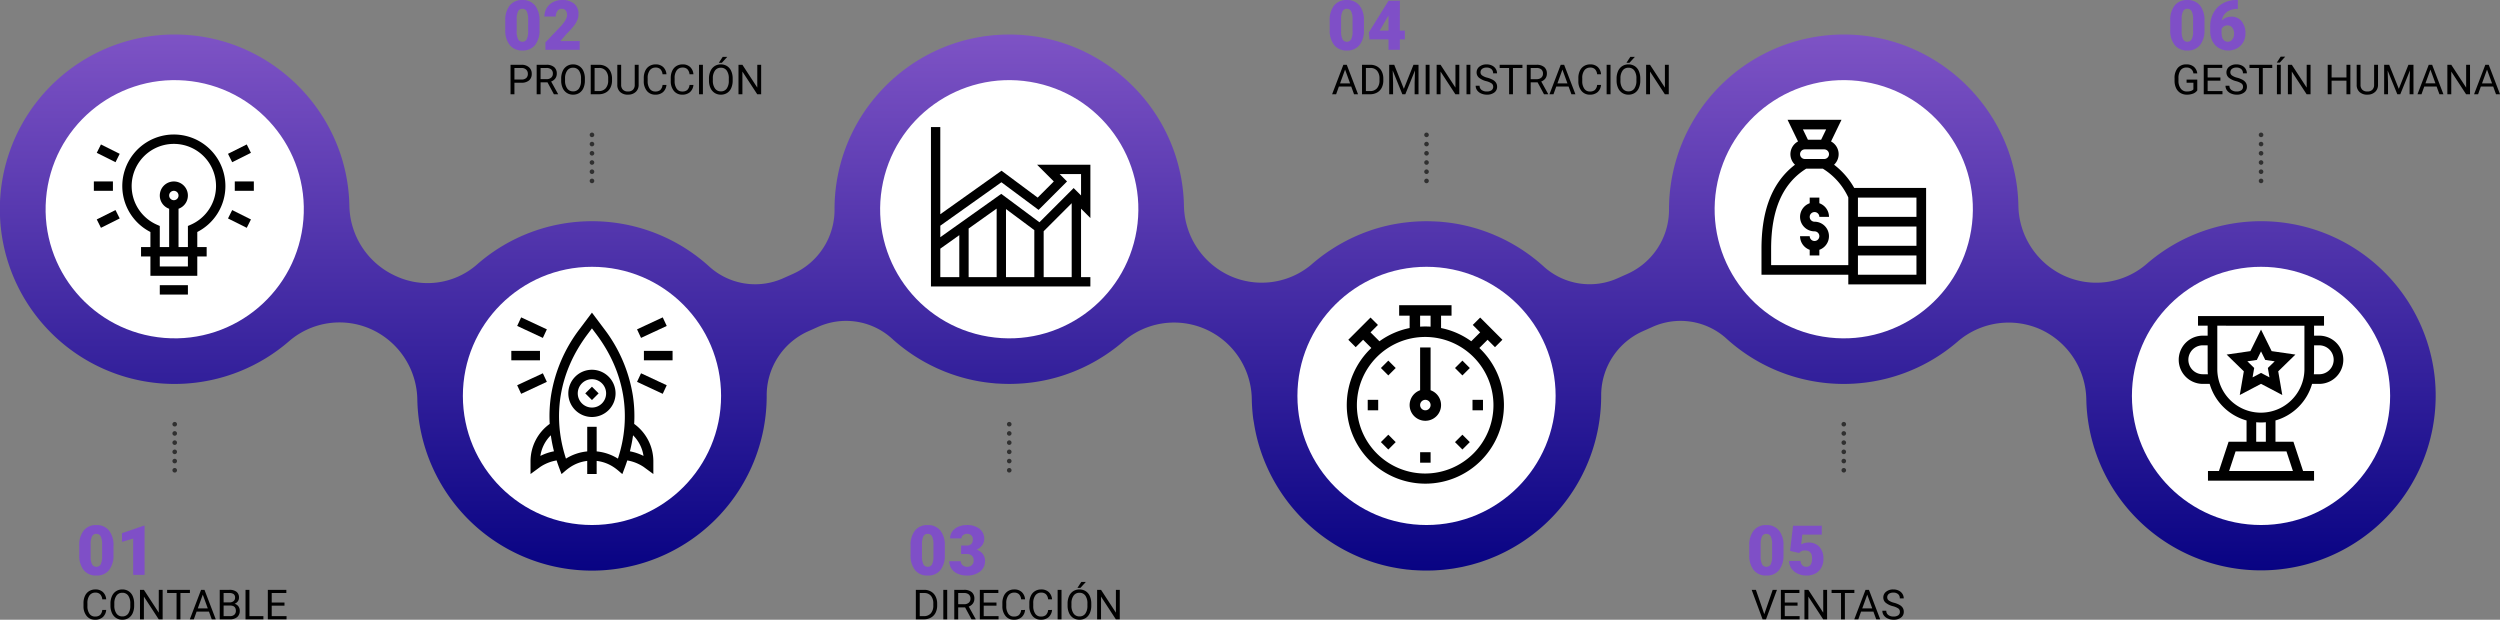 <svg xmlns="http://www.w3.org/2000/svg" xmlns:xlink="http://www.w3.org/1999/xlink" width="1085.607" height="269.108" viewBox="0 0 1085.607 269.108">
  <rect x="0" y="0" width="1085.607" height="269.108" fill="#808080" stroke="none"/>
  <defs>
    <linearGradient id="linear-gradient" x1="0.5" x2="0.5" y2="1" gradientUnits="objectBoundingBox">
      <stop offset="0" stop-color="#7e53c5"/>
      <stop offset="1" stop-color="#080383"/>
    </linearGradient>
  </defs>
  <g id="Grupo_166932" data-name="Grupo 166932" transform="translate(-241.5 -804.777)">
    <path id="Trazado_210979" data-name="Trazado 210979" d="M1110.089,325.732A75.821,75.821,0,0,0,984.748,274.68a33.5,33.5,0,0,1-35.653,5.1h0a34.134,34.134,0,0,1-19.973-30.635q-.047-2.11-.211-4.244c-2.864-37.3-33.37-67.375-70.7-69.75a75.947,75.947,0,0,0-80.8,75.71v.195a30.482,30.482,0,0,1-18.035,27.866l-4.03,1.8a29.7,29.7,0,0,1-32.13-4.792,76.114,76.114,0,0,0-19.162-12.787l-.221-.1c-.782-.361-1.572-.7-2.367-1.04-.3-.128-.6-.258-.9-.383-.622-.252-1.25-.489-1.878-.726-.489-.185-.978-.37-1.47-.545s-.98-.334-1.472-.5c-.646-.213-1.294-.422-1.946-.618-.379-.114-.762-.221-1.145-.329-.77-.219-1.542-.427-2.321-.62-.3-.077-.61-.147-.916-.219q-1.276-.3-2.568-.558c-.271-.056-.546-.106-.819-.157q-1.32-.248-2.653-.446c-.289-.044-.582-.085-.873-.126q-1.273-.174-2.556-.306-.554-.059-1.111-.108c-.35-.031-.7-.075-1.047-.1s-.721-.029-1.081-.051c-.64-.039-1.279-.07-1.922-.092-.6-.021-1.2-.038-1.8-.044-.3,0-.605-.021-.909-.021-.407,0-.81.021-1.215.028-.523.008-1.045.018-1.565.036-.772.028-1.539.074-2.3.124-.455.031-.911.057-1.362.1-.862.072-1.717.167-2.571.268-.352.042-.706.077-1.057.123-1.05.141-2.09.306-3.125.489-.151.026-.3.046-.453.074a75.215,75.215,0,0,0-10.793,2.815l-.039.013q-1.7.584-3.369,1.246l-.263.11q-1.555.621-3.076,1.312l-.342.159q-1.494.685-2.951,1.431l-.309.162q-1.484.77-2.929,1.6c-.072.043-.144.083-.216.124q-1.518.881-2.991,1.829l-.046.029a76.228,76.228,0,0,0-8.979,6.755c-.384.337-.787.648-1.184.963a33.538,33.538,0,0,1-34.2,3.937h0a34.134,34.134,0,0,1-19.973-30.635q-.047-2.11-.209-4.244a75.5,75.5,0,0,0-21.838-47.364l-.036-.036q-1.062-1.07-2.167-2.1c-.093-.087-.185-.177-.278-.263-.662-.61-1.338-1.205-2.022-1.793-.177-.15-.348-.306-.525-.455-.613-.517-1.24-1.021-1.868-1.518-.258-.206-.515-.414-.777-.615-.564-.435-1.138-.857-1.716-1.276-.337-.247-.674-.5-1.016-.738-.518-.365-1.047-.716-1.575-1.068-.412-.275-.823-.553-1.24-.819-.479-.306-.968-.6-1.454-.9s-.953-.582-1.436-.862c-.45-.258-.9-.507-1.359-.757-.532-.293-1.063-.587-1.6-.867-.429-.222-.862-.435-1.294-.649-.576-.286-1.151-.571-1.737-.842-.412-.193-.829-.375-1.246-.559-.612-.27-1.225-.54-1.845-.795-.409-.168-.823-.327-1.235-.489-.635-.247-1.268-.492-1.909-.723-.42-.152-.846-.293-1.269-.437-.641-.218-1.282-.433-1.93-.635-.438-.136-.882-.262-1.323-.389-.639-.185-1.279-.368-1.925-.536-.469-.123-.944-.234-1.415-.348-.625-.149-1.248-.3-1.876-.432-.509-.108-1.021-.2-1.533-.3-.6-.116-1.2-.229-1.807-.33-.553-.092-1.111-.17-1.667-.249s-1.138-.162-1.711-.231c-.6-.072-1.21-.129-1.817-.186-.36-.033-.715-.082-1.075-.11-.155-.013-.308-.013-.463-.025-.24-.016-.478-.047-.72-.062-.617-.039-1.227-.044-1.842-.069-.59-.025-1.184-.056-1.771-.065-.8-.015-1.585,0-2.375.01-.615.008-1.232.007-1.845.029-.733.028-1.459.083-2.187.133-.659.044-1.32.075-1.974.134-.626.059-1.243.146-1.865.218-.744.088-1.49.164-2.228.271-.3.044-.6.106-.895.155a74.92,74.92,0,0,0-10.226,2.37c-.124.038-.252.069-.376.108-1.019.319-2.022.672-3.023,1.032-.231.083-.466.157-.7.242-.963.358-1.91.746-2.854,1.142-.255.106-.515.206-.769.316-.934.4-1.852.833-2.766,1.272-.25.119-.5.234-.752.357-.909.45-1.8.922-2.692,1.407-.242.132-.486.26-.726.394-.888.5-1.761,1.016-2.627,1.546-.226.139-.453.275-.675.414q-1.308.822-2.578,1.7c-.2.139-.4.276-.605.417q-1.288.9-2.532,1.853c-.175.134-.35.267-.525.4q-1.268.986-2.494,2.023l-.427.365q-1.256,1.079-2.465,2.21c-.1.1-.209.2-.312.3q-1.249,1.182-2.445,2.421c-.06.062-.119.126-.178.188q-1.249,1.3-2.437,2.663l-.023.026A75.523,75.523,0,0,0,415.046,251.1a30.484,30.484,0,0,1-18.035,27.831l-4.03,1.8a29.7,29.7,0,0,1-32.13-4.792,75.71,75.71,0,0,0-101.093-1.053,32.536,32.536,0,0,1-34.747,5.2l-.561-.25a34.173,34.173,0,0,1-20.085-30.681q-.042-1.884-.177-3.788c-2.625-37.035-32.508-67.193-69.521-70.123a75.87,75.87,0,1,0,43.578,132.867A33.5,33.5,0,0,1,213.9,303a34.134,34.134,0,0,1,19.975,30.634,78.38,78.38,0,0,0,.584,7.972,75.873,75.873,0,0,0,151.125-9.686v-.195a30.483,30.483,0,0,1,18.037-27.867l4.03-1.8a29.7,29.7,0,0,1,32.13,4.792,76.1,76.1,0,0,0,19.151,12.78l.226.11c.785.363,1.58.707,2.378,1.044.294.126.587.253.885.375.625.255,1.259.5,1.894.734.484.183.97.366,1.459.54s.986.335,1.48.5c.643.213,1.286.42,1.935.615.386.116.772.224,1.161.334q1.146.326,2.306.617c.309.077.618.149.929.222q1.271.3,2.555.556.415.081.829.157,1.317.248,2.65.446c.289.044.579.085.87.126q1.271.174,2.556.306.557.059,1.115.108c.347.031.69.075,1.039.1s.72.031,1.079.052q.964.059,1.932.092c.6.021,1.194.036,1.789.044.306,0,.61.021.916.021.415,0,.824-.021,1.236-.028.5-.008,1.008-.016,1.51-.034.788-.029,1.573-.075,2.357-.128.433-.028.869-.052,1.3-.088.9-.077,1.793-.175,2.684-.281.309-.038.62-.065.929-.106a75.419,75.419,0,0,0,10.853-2.262c.057-.016.115-.036.17-.052q1.663-.481,3.292-1.035c.141-.047.28-.1.42-.149q1.511-.523,2.991-1.106c.16-.062.316-.128.474-.191q1.465-.589,2.9-1.236c.142-.064.285-.129.427-.195q1.477-.677,2.919-1.418l.286-.146q1.563-.81,3.085-1.688l.02-.01a76.263,76.263,0,0,0,11.555-8.188,33.736,33.736,0,0,1,55.916,25.251,78.845,78.845,0,0,0,.586,7.972c.082.649.227,1.279.325,1.925.114.738.237,1.472.373,2.2q.488,2.669,1.166,5.27c.046.177.09.355.139.533a76.208,76.208,0,0,0,43.929,50.313c.1.043.2.09.307.134q1.717.714,3.472,1.344,1.487.537,3,1.016c.823.257,1.647.5,2.481.728q2.061.569,4.166,1.026c.6.128,1.2.242,1.8.353,1.649.314,3.314.581,5,.782.131.015.257.046.389.061.389.044.774.06,1.163.1.476.046.947.108,1.425.146.255.02.509.021.764.039.788.054,1.572.09,2.355.121.662.026,1.323.051,1.982.06.738.01,1.47,0,2.2-.01.692-.011,1.384-.021,2.072-.051s1.364-.075,2.044-.123c.728-.051,1.454-.1,2.177-.172.622-.06,1.238-.139,1.856-.216.767-.093,1.536-.188,2.3-.306.556-.085,1.107-.188,1.66-.286.808-.144,1.614-.286,2.414-.455.484-.1.963-.222,1.444-.334.855-.2,1.708-.4,2.552-.623.4-.11.8-.232,1.2-.347.908-.26,1.814-.525,2.707-.818.309-.1.615-.216.924-.322.971-.332,1.938-.672,2.892-1.042.2-.077.391-.164.587-.242,1.053-.419,2.1-.852,3.129-1.317.057-.026.115-.056.172-.082a75.94,75.94,0,0,0,44.562-69.333,30.482,30.482,0,0,1,18.035-27.826l4.03-1.8a29.7,29.7,0,0,1,32.129,4.792,75.713,75.713,0,0,0,100.541,1.536A33.9,33.9,0,0,1,938.652,303h0a34.135,34.135,0,0,1,19.973,30.637q.047,2.12.213,4.264a75.869,75.869,0,1,0,151.249-12.173Z" transform="translate(188.846 644.772)" fill="url(#linear-gradient)"/>
    <g id="Grupo_166691" data-name="Grupo 166691" transform="translate(256.941 835.211)">
      <circle id="Elipse_6036" data-name="Elipse 6036" cx="56.063" cy="56.063" r="56.063" transform="translate(0 111.756) rotate(-85.348)" fill="#fff"/>
      <g id="Grupo_166690" data-name="Grupo 166690" transform="translate(25.314 28.004)">
        <path id="Trazado_210980" data-name="Trazado 210980" d="M123.149,207.822l-8.14,4.071-1.82-3.642,8.142-4.069Z" transform="translate(-54.936 -199.896)"/>
        <path id="Trazado_210981" data-name="Trazado 210981" d="M121.33,229.316l-8.142-4.069,1.822-3.642,8.14,4.071Z" transform="translate(-54.936 -188.823)"/>
        <path id="Trazado_210982" data-name="Trazado 210982" d="M114.989,214h8.276v4.071h-8.276Z" transform="translate(-53.792 -193.652)"/>
        <path id="Trazado_210983" data-name="Trazado 210983" d="M80.163,204.181l8.142,4.071-1.82,3.641-8.142-4.071Z" transform="translate(-77.082 -199.896)"/>
        <path id="Trazado_210984" data-name="Trazado 210984" d="M80.163,229.315l-1.82-3.641,8.14-4.071,1.82,3.642Z" transform="translate(-77.082 -188.823)"/>
        <path id="Trazado_210985" data-name="Trazado 210985" d="M77.572,214H85.85v4.071H77.572Z" transform="translate(-77.572 -193.652)"/>
        <path id="Trazado_210986" data-name="Trazado 210986" d="M95.078,241.549h12.211v4.071H95.078Z" transform="translate(-66.446 -176.147)"/>
        <path id="Trazado_210987" data-name="Trazado 210987" d="M129.9,223.95a22.389,22.389,0,1,0-32.565,19.913v6.546H93.264v4.071h4.071v8.413h20.353v-8.413h4.071v-4.071h-4.071v-6.546A22.4,22.4,0,0,0,129.9,223.95Zm-16.284,34.872H101.406v-4.342h12.211Zm-8.142-30.8a2.035,2.035,0,1,1,2.036,2.035A2.039,2.039,0,0,1,105.475,228.021Zm4.071,22.387V233.776a6.1,6.1,0,1,0-4.071,0v16.632h-4.069v-9.161l-1.218-.533a18.318,18.318,0,1,1,14.648,0l-1.218.533v9.161Z" transform="translate(-72.774 -201.561)"/>
      </g>
    </g>
    <path id="Trazado_211184" data-name="Trazado 211184" d="M0,21.716V0" transform="translate(498.562 861.625)" fill="none" stroke="#303030" stroke-linecap="round" stroke-width="2" stroke-dasharray="0 4"/>
    <path id="Trazado_211185" data-name="Trazado 211185" d="M0,21.716V0" transform="translate(860.955 861.625)" fill="none" stroke="#303030" stroke-linecap="round" stroke-width="2" stroke-dasharray="0 4"/>
    <path id="Trazado_211186" data-name="Trazado 211186" d="M0,21.716V0" transform="translate(1223.348 861.625)" fill="none" stroke="#303030" stroke-linecap="round" stroke-width="2" stroke-dasharray="0 4"/>
    <path id="Trazado_211187" data-name="Trazado 211187" d="M0,0V21.716" transform="translate(317.365 988.989)" fill="none" stroke="#303030" stroke-linecap="round" stroke-width="2" stroke-dasharray="0 4"/>
    <path id="Trazado_211188" data-name="Trazado 211188" d="M0,0V21.716" transform="translate(679.758 988.989)" fill="none" stroke="#303030" stroke-linecap="round" stroke-width="2" stroke-dasharray="0 4"/>
    <path id="Trazado_211189" data-name="Trazado 211189" d="M0,0V21.716" transform="translate(1042.151 988.989)" fill="none" stroke="#303030" stroke-linecap="round" stroke-width="2" stroke-dasharray="0 4"/>
    <g id="Grupo_166693" data-name="Grupo 166693" transform="translate(442.499 920.634)">
      <circle id="Elipse_6037" data-name="Elipse 6037" cx="56.063" cy="56.063" r="56.063" fill="#fff"/>
      <g id="Grupo_166692" data-name="Grupo 166692" transform="translate(21.038 19.897)">
        <path id="Trazado_210988" data-name="Trazado 210988" d="M213.8,264a10.257,10.257,0,1,0,10.257,10.257A10.268,10.268,0,0,0,213.8,264Zm0,16.411a6.155,6.155,0,1,1,6.155-6.155A6.161,6.161,0,0,1,213.8,280.416Z" transform="translate(-178.792 -239.19)"/>
        <path id="Trazado_210989" data-name="Trazado 210989" d="M210.944,274.3l-2.9-2.9,2.9-2.9,2.9,2.9Z" transform="translate(-175.934 -236.332)"/>
        <path id="Trazado_210990" data-name="Trazado 210990" d="M238.52,297.157a59.409,59.409,0,0,0-.576-12.312A64.277,64.277,0,0,0,225.406,255.8l-5.226-6.967-5.226,6.967a64.26,64.26,0,0,0-12.538,29.044,59.3,59.3,0,0,0-.576,12.312,20.053,20.053,0,0,0-8.33,16.269v5.5l4.261-3.122a18.326,18.326,0,0,1,7.064-2.789c.777,2.421,1.351,3.8,2.129,5.916,1.354-.906,4.606-4.921,11.164-5.708v5.69h4.1v-5.69c6.577.788,9.823,4.813,11.164,5.708.783-2.126,1.353-3.5,2.13-5.916a18.346,18.346,0,0,1,7.064,2.789l4.259,3.122v-5.5A20.06,20.06,0,0,0,238.52,297.157Zm-40.732,13.9a15.821,15.821,0,0,1,4.537-8.96,63.678,63.678,0,0,0,1.369,6.954A22.511,22.511,0,0,0,197.788,311.059Zm33.676,1.178a21.221,21.221,0,0,0-9.233-3.137V298.4h-4.1v10.7a21.221,21.221,0,0,0-9.233,3.137c-6.12-18.657-2.846-37.726,9.342-53.975l1.943-2.591,1.943,2.591C234.31,274.511,237.584,293.58,231.464,312.237Zm5.2-3.183a64.069,64.069,0,0,0,1.371-6.954,15.821,15.821,0,0,1,4.537,8.96A22.5,22.5,0,0,0,236.665,309.054Z" transform="translate(-185.17 -248.833)"/>
        <path id="Trazado_210991" data-name="Trazado 210991" d="M188.411,258.988h12.445v4.1H188.411Z" transform="translate(-188.411 -242.379)"/>
        <path id="Trazado_210992" data-name="Trazado 210992" d="M223.614,258.988h12.445v4.1H223.614Z" transform="translate(-166.038 -242.379)"/>
        <path id="Trazado_210993" data-name="Trazado 210993" d="M191.7,250.094l11.156,5.2-1.734,3.719-11.156-5.2Z" transform="translate(-187.425 -248.032)"/>
        <path id="Trazado_210994" data-name="Trazado 210994" d="M232.945,273.857l-11.154-5.2,1.734-3.718,11.154,5.2Z" transform="translate(-167.196 -238.598)"/>
        <path id="Trazado_210995" data-name="Trazado 210995" d="M189.962,270.137l11.154-5.2,1.734,3.719-11.154,5.2Z" transform="translate(-187.425 -238.599)"/>
        <path id="Trazado_210996" data-name="Trazado 210996" d="M232.947,250.094l1.734,3.718-11.156,5.2-1.734-3.718Z" transform="translate(-167.196 -248.032)"/>
      </g>
    </g>
    <g id="Grupo_166694" data-name="Grupo 166694" transform="translate(615.358 831.236)">
      <circle id="Elipse_6038" data-name="Elipse 6038" cx="56.063" cy="56.063" r="56.063" transform="translate(0 110.646) rotate(-80.682)" fill="#fff"/>
      <path id="Trazado_210997" data-name="Trazado 210997" d="M369.053,264.729H365V235.012l4.056,4.056v-23.15H345.9l7.273,7.273-7.008,7.007-15.7-11.673-26.587,18.9V199.56h-4.056v69.225h69.225Zm-40.7-29.754v29.754H316.188v-21.1Zm4.056.193,12.3,9.153v20.408h-12.3Zm16.359,9.637,12.169-12.169v32.093H348.772ZM330.416,223.54l16.143,12,12.353-12.353-3.216-3.217H365v9.3l-3.215-3.216L346.929,240.91l-16.576-12.332-26.468,18.817V242.4Zm-26.532,28.832,8.248-5.863v18.22h-8.248Z" transform="translate(-269.421 -170.853)"/>
    </g>
    <g id="Grupo_166696" data-name="Grupo 166696" transform="translate(977.736 831.236)">
      <circle id="Elipse_6039" data-name="Elipse 6039" cx="56.063" cy="56.063" r="56.063" transform="translate(0 110.646) rotate(-80.682)" fill="#fff"/>
      <g id="Grupo_166695" data-name="Grupo 166695" transform="translate(28.674 25.555)">
        <path id="Trazado_210998" data-name="Trazado 210998" d="M551.853,217.15a6.276,6.276,0,0,0-1.322-10.109l4.553-9.408H531.651l4.552,9.408a6.275,6.275,0,0,0-1.318,10.109c-11.308,8.655-14.553,22.36-14.553,36.6v11.179h37.7v4.189h33.786V227.232H560.6A33.1,33.1,0,0,0,551.853,217.15Zm-12.674-2.484a2.094,2.094,0,0,1,0-4.189h8.377a2.094,2.094,0,0,1,0,4.189Zm9.226-12.844-2.162,4.467h-5.751l-2.162-4.467ZM524.52,260.739v-6.992c0-17.059,4.99-28.48,15.25-34.893h7.2a28.829,28.829,0,0,1,11.061,12.512v29.373Zm63.106,4.187h-25.41V256.55h25.41Zm-25.41-12.564v-8.377h25.41v8.377Zm25.41-20.942V239.8h-25.41V231.42Z" transform="translate(-520.331 -197.633)"/>
        <path id="Trazado_210999" data-name="Trazado 210999" d="M536.857,224.573a2.1,2.1,0,0,1,2.094,2.094h4.189a6.292,6.292,0,0,0-4.189-5.922v-2.453h-4.189v2.453a6.283,6.283,0,0,0,2.1,12.206,2.094,2.094,0,1,1-2.1,2.094h-4.187a6.293,6.293,0,0,0,4.187,5.922v2.455h4.189v-2.455a6.282,6.282,0,0,0-2.094-12.2,2.094,2.094,0,1,1,0-4.189Z" transform="translate(-513.82 -184.504)"/>
      </g>
    </g>
    <g id="Grupo_166698" data-name="Grupo 166698" transform="translate(804.892 920.634)">
      <circle id="Elipse_6040" data-name="Elipse 6040" cx="56.063" cy="56.063" r="56.063" fill="#fff"/>
      <g id="Grupo_166697" data-name="Grupo 166697" transform="translate(21.432 16.662)">
        <path id="Trazado_211000" data-name="Trazado 211000" d="M467.8,265.445l3.57-3.569,3.217,3.217,3.217-3.217-9.651-9.651-3.217,3.215,3.217,3.219-3.871,3.871a33.757,33.757,0,0,0-13.111-5.744v-5.381h4.55v-4.55H432.973v4.55h4.55v5.381a33.757,33.757,0,0,0-13.111,5.744l-3.871-3.871,3.219-3.219-3.219-3.215-9.651,9.651,3.217,3.217,3.217-3.217,3.57,3.569a34.126,34.126,0,1,0,46.908,0Zm-25.729-14.04h4.55v4.779c-.754-.049-1.513-.077-2.275-.077s-1.521.028-2.275.077Zm2.275,68.554a29.651,29.651,0,1,1,29.576-29.726A29.684,29.684,0,0,1,444.348,319.959Z" transform="translate(-410.224 -246.855)"/>
        <path id="Trazado_211001" data-name="Trazado 211001" d="M436.015,276.667V258.076h-4.55v18.591a6.825,6.825,0,1,0,4.55,0Zm-2.275,8.708a2.274,2.274,0,1,1,2.275-2.273A2.277,2.277,0,0,1,433.74,285.375Z" transform="translate(-399.616 -239.723)"/>
        <path id="Trazado_211002" data-name="Trazado 211002" d="M429.7,285.895h4.55v4.55H429.7Z" transform="translate(-397.848 -222.043)"/>
        <path id="Trazado_211003" data-name="Trazado 211003" d="M415.788,271.986h4.55v4.548h-4.55Z" transform="translate(-406.688 -230.883)"/>
        <path id="Trazado_211004" data-name="Trazado 211004" d="M443.607,271.986h4.55v4.548h-4.55Z" transform="translate(-389.007 -230.883)"/>
        <path id="Trazado_211005" data-name="Trazado 211005" d="M422.5,287.681l-3.219-3.217,3.219-3.219,3.216,3.219Z" transform="translate(-404.465 -224.998)"/>
        <path id="Trazado_211006" data-name="Trazado 211006" d="M442.174,268.008l-3.217-3.217,3.217-3.217,3.217,3.217Z" transform="translate(-391.963 -237.5)"/>
        <path id="Trazado_211007" data-name="Trazado 211007" d="M442.174,287.68l-3.217-3.217,3.217-3.217,3.217,3.217Z" transform="translate(-391.963 -224.998)"/>
        <path id="Trazado_211008" data-name="Trazado 211008" d="M422.5,268.008l-3.219-3.217,3.219-3.217,3.217,3.217Z" transform="translate(-404.465 -237.5)"/>
      </g>
    </g>
    <g id="Grupo_166700" data-name="Grupo 166700" transform="translate(1167.27 920.634)">
      <circle id="Elipse_6041" data-name="Elipse 6041" cx="56.063" cy="56.063" r="56.063" fill="#fff"/>
      <g id="Grupo_166699" data-name="Grupo 166699" transform="translate(20.323 21.386)">
        <path id="Trazado_211009" data-name="Trazado 211009" d="M649.535,281.743l9.229-4.853,9.229,4.853-1.763-10.278,7.466-7.278-10.319-1.5-4.614-9.35-4.615,9.35-10.319,1.5,7.466,7.278Zm7.4-15.227,1.833-3.716,1.833,3.716,4.1.6L661.731,270l.7,4.084-3.667-1.928-3.669,1.928.7-4.084-2.967-2.892Z" transform="translate(-623.024 -247.459)"/>
        <path id="Trazado_211010" data-name="Trazado 211010" d="M641.58,258.259a10.471,10.471,0,0,0,0,20.942h2.97a23.2,23.2,0,0,0,16.017,15.891v9.238h-7.8l-4.189,12.7h-4.768v4.189h46.07v-4.189h-4.768l-4.189-12.7h-7.8v-9.247A23.129,23.129,0,0,0,689.012,279.2h3.1a10.471,10.471,0,1,0,0-20.942h-2.233v-4.328h4.328v-4.189H639.486v4.189h4.187v4.328Zm0,16.753a6.282,6.282,0,0,1,0-12.564h2.094v10.469c0,.707.034,1.4.1,2.1Zm39.126,42.021H652.991l2.807-8.515h22.1Zm-11.763-12.7h-4.189v-8.472q1.035.093,2.1.095c.707,0,1.4-.033,2.094-.095Zm23.174-41.882a6.282,6.282,0,1,1,0,12.564h-2.329c.062-.69.1-1.389.1-2.1V262.448Zm-6.421-8.516v18.985a18.917,18.917,0,0,1-37.833,0V253.932Z" transform="translate(-631.109 -249.743)"/>
      </g>
    </g>
    <path id="Trazado_211200" data-name="Trazado 211200" d="M10.9-4.061A4.708,4.708,0,0,1,9.4-.927,4.911,4.911,0,0,1,6.047.176,4.509,4.509,0,0,1,2.413-1.45,6.542,6.542,0,0,1,1.046-5.8v-1.23a7.291,7.291,0,0,1,.637-3.138,4.76,4.76,0,0,1,1.806-2.079A5.029,5.029,0,0,1,6.2-12.973a4.624,4.624,0,0,1,3.27,1.138A4.765,4.765,0,0,1,10.9-8.684H9.2a3.677,3.677,0,0,0-.954-2.222A2.885,2.885,0,0,0,6.2-11.593a3.019,3.019,0,0,0-2.536,1.2,5.492,5.492,0,0,0-.918,3.4v1.24a5.645,5.645,0,0,0,.87,3.316A2.812,2.812,0,0,0,6.047-1.2,3.247,3.247,0,0,0,8.2-1.841a3.536,3.536,0,0,0,1-2.219ZM23.045-5.985A7.916,7.916,0,0,1,22.412-2.7a4.793,4.793,0,0,1-1.793,2.14,4.933,4.933,0,0,1-2.707.738,4.891,4.891,0,0,1-2.681-.743,4.908,4.908,0,0,1-1.815-2.118,7.6,7.6,0,0,1-.664-3.186v-.923a7.822,7.822,0,0,1,.642-3.261,4.891,4.891,0,0,1,1.815-2.167,4.87,4.87,0,0,1,2.685-.751,4.961,4.961,0,0,1,2.711.743,4.784,4.784,0,0,1,1.806,2.153,7.955,7.955,0,0,1,.633,3.283Zm-1.679-.826a5.738,5.738,0,0,0-.914-3.494,3.015,3.015,0,0,0-2.558-1.217,2.982,2.982,0,0,0-2.518,1.217,5.62,5.62,0,0,0-.945,3.379v.94a5.746,5.746,0,0,0,.927,3.467,3,3,0,0,0,2.553,1.261,2.983,2.983,0,0,0,2.531-1.191,5.714,5.714,0,0,0,.923-3.415ZM35.411,0h-1.7L27.272-9.861V0h-1.7V-12.8h1.7l6.46,9.905V-12.8h1.679ZM47.25-11.417H43.137V0H41.458V-11.417h-4.1V-12.8h9.9Zm8.271,8.068H50.159L48.955,0h-1.74L52.1-12.8h1.477L58.474,0H56.742Zm-4.852-1.38H55.02l-2.18-5.985ZM60.2,0V-12.8H64.38a4.856,4.856,0,0,1,3.133.861,3.1,3.1,0,0,1,1.05,2.549,2.6,2.6,0,0,1-.51,1.586,3.3,3.3,0,0,1-1.389,1.068,2.968,2.968,0,0,1,1.639,1.1,3.166,3.166,0,0,1,.6,1.938A3.423,3.423,0,0,1,67.79-.984,4.616,4.616,0,0,1,64.635,0Zm1.688-5.985V-1.38H64.67a2.683,2.683,0,0,0,1.859-.611,2.145,2.145,0,0,0,.681-1.683q0-2.312-2.514-2.312Zm0-1.354h2.549A2.672,2.672,0,0,0,66.2-7.894,1.86,1.86,0,0,0,66.867-9.4a1.829,1.829,0,0,0-.615-1.537,3.021,3.021,0,0,0-1.872-.48h-2.5ZM73.1-1.38h6.064V0H71.4V-12.8h1.7ZM88.321-5.915H82.775V-1.38h6.442V0h-8.13V-12.8H89.13v1.38H82.775v4.122h5.546Z" transform="translate(276.715 1073.71)"/>
    <path id="Trazado_211201" data-name="Trazado 211201" d="M16.113-8.716a10.184,10.184,0,0,1-1.941,6.665A6.707,6.707,0,0,1,8.7.293,6.743,6.743,0,0,1,3.193-2.065a10.168,10.168,0,0,1-1.948-6.65v-3.9a10.184,10.184,0,0,1,1.941-6.665,6.724,6.724,0,0,1,5.486-2.344,6.726,6.726,0,0,1,5.493,2.358A10.193,10.193,0,0,1,16.113-12.6Zm-4.937-4.526a7.607,7.607,0,0,0-.6-3.435,2.008,2.008,0,0,0-1.9-1.135,1.96,1.96,0,0,0-1.853,1.055A7.166,7.166,0,0,0,6.2-13.564v5.449a7.664,7.664,0,0,0,.6,3.494A2.015,2.015,0,0,0,8.7-3.516a1.988,1.988,0,0,0,1.86-1.077,7.317,7.317,0,0,0,.615-3.376ZM29.619,0H24.668V-15.762L19.8-14.341v-3.75l9.36-3.237h.454Z" transform="translate(274.667 1054.413)" fill="#7f4fc7"/>
    <path id="Trazado_211192" data-name="Trazado 211192" d="M1.485,0V-12.8H5.1a5.815,5.815,0,0,1,2.953.738,4.993,4.993,0,0,1,1.982,2.1,6.837,6.837,0,0,1,.708,3.129v.817a6.861,6.861,0,0,1-.7,3.173,4.915,4.915,0,0,1-2,2.092A6.185,6.185,0,0,1,5.027,0ZM3.173-11.417V-1.38H4.948A3.863,3.863,0,0,0,7.985-2.594,5.016,5.016,0,0,0,9.07-6.051V-6.8A5.1,5.1,0,0,0,8.046-10.19a3.644,3.644,0,0,0-2.9-1.227ZM15.1,0H13.412V-12.8H15.1Zm7.778-5.177H19.872V0h-1.7V-12.8h4.236a5.014,5.014,0,0,1,3.327.984A3.542,3.542,0,0,1,26.9-8.947a3.445,3.445,0,0,1-.646,2.083,3.856,3.856,0,0,1-1.8,1.327L27.466-.105V0H25.655Zm-3.006-1.38h2.593a2.924,2.924,0,0,0,2-.652,2.2,2.2,0,0,0,.743-1.743,2.32,2.32,0,0,0-.708-1.823,3,3,0,0,0-2.043-.643H19.872ZM36.5-5.915H30.955V-1.38H37.4V0h-8.13V-12.8H37.31v1.38H30.955v4.122H36.5Zm12.41,1.854a4.708,4.708,0,0,1-1.5,3.133A4.911,4.911,0,0,1,44.06.176,4.509,4.509,0,0,1,40.425-1.45,6.542,6.542,0,0,1,39.059-5.8v-1.23a7.291,7.291,0,0,1,.637-3.138A4.76,4.76,0,0,1,41.5-12.248a5.029,5.029,0,0,1,2.707-.725,4.624,4.624,0,0,1,3.27,1.138,4.765,4.765,0,0,1,1.433,3.151h-1.7a3.677,3.677,0,0,0-.954-2.222,2.885,2.885,0,0,0-2.052-.688,3.019,3.019,0,0,0-2.536,1.2,5.492,5.492,0,0,0-.918,3.4v1.24a5.645,5.645,0,0,0,.87,3.316A2.812,2.812,0,0,0,44.06-1.2a3.247,3.247,0,0,0,2.158-.637,3.536,3.536,0,0,0,1-2.219Zm11.716,0a4.708,4.708,0,0,1-1.5,3.133,4.911,4.911,0,0,1-3.353,1.1A4.509,4.509,0,0,1,52.141-1.45,6.542,6.542,0,0,1,50.774-5.8v-1.23a7.291,7.291,0,0,1,.637-3.138,4.76,4.76,0,0,1,1.806-2.079,5.029,5.029,0,0,1,2.707-.725,4.624,4.624,0,0,1,3.27,1.138,4.765,4.765,0,0,1,1.433,3.151h-1.7a3.677,3.677,0,0,0-.954-2.222,2.885,2.885,0,0,0-2.052-.688,3.019,3.019,0,0,0-2.536,1.2,5.492,5.492,0,0,0-.918,3.4v1.24a5.645,5.645,0,0,0,.87,3.316A2.812,2.812,0,0,0,55.775-1.2a3.247,3.247,0,0,0,2.158-.637,3.536,3.536,0,0,0,1-2.219ZM64.74,0H63.053V-12.8H64.74ZM77.669-5.985A7.916,7.916,0,0,1,77.036-2.7a4.793,4.793,0,0,1-1.793,2.14,4.933,4.933,0,0,1-2.707.738,4.891,4.891,0,0,1-2.681-.743,4.908,4.908,0,0,1-1.815-2.118,7.6,7.6,0,0,1-.664-3.186v-.923a7.822,7.822,0,0,1,.642-3.261,4.891,4.891,0,0,1,1.815-2.167,4.87,4.87,0,0,1,2.685-.751,4.961,4.961,0,0,1,2.711.743,4.784,4.784,0,0,1,1.806,2.153,7.955,7.955,0,0,1,.633,3.283ZM75.99-6.812a5.738,5.738,0,0,0-.914-3.494,3.015,3.015,0,0,0-2.558-1.217A2.982,2.982,0,0,0,70-10.305a5.62,5.62,0,0,0-.945,3.379v.94a5.746,5.746,0,0,0,.927,3.467,3,3,0,0,0,2.553,1.261,2.983,2.983,0,0,0,2.531-1.191,5.714,5.714,0,0,0,.923-3.415Zm-2.646-9.431h1.969l-2.355,2.584-1.31,0ZM90.035,0h-1.7L81.9-9.861V0H80.2V-12.8h1.7l6.46,9.905V-12.8h1.679Z" transform="translate(637.715 1073.71)"/>
    <path id="Trazado_211193" data-name="Trazado 211193" d="M16.113-8.716a10.184,10.184,0,0,1-1.941,6.665A6.707,6.707,0,0,1,8.7.293,6.743,6.743,0,0,1,3.193-2.065a10.168,10.168,0,0,1-1.948-6.65v-3.9a10.184,10.184,0,0,1,1.941-6.665,6.724,6.724,0,0,1,5.486-2.344,6.726,6.726,0,0,1,5.493,2.358A10.193,10.193,0,0,1,16.113-12.6Zm-4.937-4.526a7.607,7.607,0,0,0-.6-3.435,2.008,2.008,0,0,0-1.9-1.135,1.96,1.96,0,0,0-1.853,1.055A7.166,7.166,0,0,0,6.2-13.564v5.449a7.664,7.664,0,0,0,.6,3.494A2.015,2.015,0,0,0,8.7-3.516a1.988,1.988,0,0,0,1.86-1.077,7.317,7.317,0,0,0,.615-3.376Zm12.012.513h2.329q2.769,0,2.769-2.71a2.343,2.343,0,0,0-.659-1.721,2.5,2.5,0,0,0-1.86-.667,2.676,2.676,0,0,0-1.707.571,1.743,1.743,0,0,0-.725,1.421H18.4a5.053,5.053,0,0,1,.938-3,6.191,6.191,0,0,1,2.6-2.058,8.89,8.89,0,0,1,3.655-.74,8.735,8.735,0,0,1,5.6,1.626,5.405,5.405,0,0,1,2.036,4.468,4.505,4.505,0,0,1-.842,2.6,6,6,0,0,1-2.454,1.985,5.734,5.734,0,0,1,2.666,1.868,4.919,4.919,0,0,1,.967,3.1,5.5,5.5,0,0,1-2.2,4.57A9.12,9.12,0,0,1,25.591.293a9.458,9.458,0,0,1-3.889-.8,6.093,6.093,0,0,1-2.717-2.212,5.751,5.751,0,0,1-.923-3.215h4.966a2.223,2.223,0,0,0,.791,1.7,2.793,2.793,0,0,0,1.948.718,2.925,2.925,0,0,0,2.08-.725,2.424,2.424,0,0,0,.776-1.853,2.833,2.833,0,0,0-.806-2.285,3.368,3.368,0,0,0-2.227-.674h-2.4Z" transform="translate(635.667 1054.413)" fill="#7f4fc7"/>
    <path id="Trazado_211190" data-name="Trazado 211190" d="M5.722-2.241,9.378-12.8h1.846L6.478,0H4.983L.246-12.8H2.083ZM20.171-5.915H14.625V-1.38h6.442V0h-8.13V-12.8h8.042v1.38H14.625v4.122h5.546ZM33,0h-1.7L24.864-9.861V0h-1.7V-12.8h1.7l6.46,9.905V-12.8H33ZM44.842-11.417H40.729V0H39.05V-11.417h-4.1V-12.8h9.9Zm8.271,8.068H47.751L46.547,0h-1.74l4.887-12.8H51.17L56.065,0H54.334Zm-4.852-1.38h4.351l-2.18-5.985Zm13.3-.976A7.935,7.935,0,0,1,58.4-7.238a2.93,2.93,0,0,1-.989-2.246,3.1,3.1,0,0,1,1.208-2.5,4.8,4.8,0,0,1,3.142-.989,5.243,5.243,0,0,1,2.351.51,3.866,3.866,0,0,1,1.6,1.406,3.6,3.6,0,0,1,.567,1.96h-1.7a2.34,2.34,0,0,0-.738-1.83,3,3,0,0,0-2.083-.666,3.074,3.074,0,0,0-1.947.55,1.836,1.836,0,0,0-.7,1.528,1.652,1.652,0,0,0,.664,1.325,6.509,6.509,0,0,0,2.259.991,10.481,10.481,0,0,1,2.5.99A3.788,3.788,0,0,1,65.87-4.948a3.219,3.219,0,0,1,.435,1.7A2.99,2.99,0,0,1,65.092-.76a5.171,5.171,0,0,1-3.243.936A6.015,6.015,0,0,1,59.388-.33a4.142,4.142,0,0,1-1.762-1.384,3.378,3.378,0,0,1-.62-2h1.7a2.2,2.2,0,0,0,.857,1.833,3.608,3.608,0,0,0,2.29.672A3.317,3.317,0,0,0,63.9-1.749a1.77,1.77,0,0,0,.712-1.485,1.738,1.738,0,0,0-.659-1.455A7.6,7.6,0,0,0,61.559-5.7Z" transform="translate(1001.902 1073.71)"/>
    <path id="Trazado_211191" data-name="Trazado 211191" d="M16.113-8.716a10.184,10.184,0,0,1-1.941,6.665A6.707,6.707,0,0,1,8.7.293,6.743,6.743,0,0,1,3.193-2.065a10.168,10.168,0,0,1-1.948-6.65v-3.9a10.184,10.184,0,0,1,1.941-6.665,6.724,6.724,0,0,1,5.486-2.344,6.726,6.726,0,0,1,5.493,2.358A10.193,10.193,0,0,1,16.113-12.6Zm-4.937-4.526a7.607,7.607,0,0,0-.6-3.435,2.008,2.008,0,0,0-1.9-1.135,1.96,1.96,0,0,0-1.853,1.055A7.166,7.166,0,0,0,6.2-13.564v5.449a7.664,7.664,0,0,0,.6,3.494A2.015,2.015,0,0,0,8.7-3.516a1.988,1.988,0,0,0,1.86-1.077,7.317,7.317,0,0,0,.615-3.376Zm7.793,2.824,1.3-10.91H32.739v3.838H24.287L23.8-13.253a5.822,5.822,0,0,1,1.384-.544,6.316,6.316,0,0,1,1.677-.235,6.257,6.257,0,0,1,4.885,1.882A7.582,7.582,0,0,1,33.457-6.87a7.569,7.569,0,0,1-.916,3.713A6.293,6.293,0,0,1,29.971-.6,8.116,8.116,0,0,1,26.06.293a8.733,8.733,0,0,1-3.765-.827A6.754,6.754,0,0,1,19.541-2.8a5.513,5.513,0,0,1-.981-3.257h4.951A2.8,2.8,0,0,0,24.258-4.2a2.371,2.371,0,0,0,1.772.687q2.49,0,2.49-3.684,0-3.406-3.047-3.406A3.04,3.04,0,0,0,22.9-9.494Z" transform="translate(999.854 1054.413)" fill="#7f4fc7"/>
    <path id="Trazado_211198" data-name="Trazado 211198" d="M3.173-5.01V0H1.485V-12.8h4.72A4.742,4.742,0,0,1,9.5-11.725a3.635,3.635,0,0,1,1.191,2.839,3.587,3.587,0,0,1-1.165,2.87A4.954,4.954,0,0,1,6.188-5.01Zm0-1.38H6.205a3.032,3.032,0,0,0,2.074-.638A2.334,2.334,0,0,0,9-8.873,2.411,2.411,0,0,0,8.279-10.7,2.84,2.84,0,0,0,6.3-11.417H3.173ZM17.534-5.177H14.528V0h-1.7V-12.8h4.236a5.014,5.014,0,0,1,3.327.984A3.542,3.542,0,0,1,21.56-8.947a3.445,3.445,0,0,1-.646,2.083,3.856,3.856,0,0,1-1.8,1.327L22.122-.105V0H20.312Zm-3.006-1.38h2.593a2.924,2.924,0,0,0,2-.652,2.2,2.2,0,0,0,.743-1.743,2.32,2.32,0,0,0-.708-1.823,3,3,0,0,0-2.043-.643H14.528Zm19.239.571A7.916,7.916,0,0,1,33.135-2.7a4.793,4.793,0,0,1-1.793,2.14,4.933,4.933,0,0,1-2.707.738,4.891,4.891,0,0,1-2.681-.743,4.908,4.908,0,0,1-1.815-2.118,7.6,7.6,0,0,1-.664-3.186v-.923a7.822,7.822,0,0,1,.642-3.261,4.891,4.891,0,0,1,1.815-2.167,4.87,4.87,0,0,1,2.685-.751,4.961,4.961,0,0,1,2.711.743,4.784,4.784,0,0,1,1.806,2.153,7.955,7.955,0,0,1,.633,3.283Zm-1.679-.826a5.738,5.738,0,0,0-.914-3.494,3.015,3.015,0,0,0-2.558-1.217A2.982,2.982,0,0,0,26.1-10.305a5.62,5.62,0,0,0-.945,3.379v.94a5.746,5.746,0,0,0,.927,3.467,3,3,0,0,0,2.553,1.261,2.983,2.983,0,0,0,2.531-1.191,5.714,5.714,0,0,0,.923-3.415ZM36.3,0V-12.8h3.612a5.815,5.815,0,0,1,2.953.738,4.993,4.993,0,0,1,1.982,2.1,6.837,6.837,0,0,1,.708,3.129v.817a6.861,6.861,0,0,1-.7,3.173,4.915,4.915,0,0,1-2,2.092A6.185,6.185,0,0,1,39.841,0Zm1.688-11.417V-1.38h1.775A3.863,3.863,0,0,0,42.8-2.594a5.016,5.016,0,0,0,1.085-3.457V-6.8A5.1,5.1,0,0,0,42.86-10.19a3.644,3.644,0,0,0-2.9-1.227ZM57.111-12.8v8.7a4.082,4.082,0,0,1-1.138,2.962A4.586,4.586,0,0,1,52.91.158l-.448.018A4.79,4.79,0,0,1,49.113-.958a4.055,4.055,0,0,1-1.266-3.12V-12.8h1.67v8.666a2.927,2.927,0,0,0,.765,2.158,2.939,2.939,0,0,0,2.18.769,2.959,2.959,0,0,0,2.193-.765,2.921,2.921,0,0,0,.76-2.153V-12.8ZM69.188-4.061a4.708,4.708,0,0,1-1.5,3.133,4.911,4.911,0,0,1-3.353,1.1A4.509,4.509,0,0,1,60.7-1.45,6.542,6.542,0,0,1,59.335-5.8v-1.23a7.291,7.291,0,0,1,.637-3.138,4.76,4.76,0,0,1,1.806-2.079,5.029,5.029,0,0,1,2.707-.725,4.624,4.624,0,0,1,3.27,1.138,4.765,4.765,0,0,1,1.433,3.151h-1.7a3.677,3.677,0,0,0-.954-2.222,2.885,2.885,0,0,0-2.052-.688,3.019,3.019,0,0,0-2.536,1.2,5.492,5.492,0,0,0-.918,3.4v1.24a5.645,5.645,0,0,0,.87,3.316A2.812,2.812,0,0,0,64.336-1.2a3.247,3.247,0,0,0,2.158-.637,3.536,3.536,0,0,0,1-2.219Zm11.716,0A4.708,4.708,0,0,1,79.4-.927a4.911,4.911,0,0,1-3.353,1.1A4.509,4.509,0,0,1,72.417-1.45,6.542,6.542,0,0,1,71.051-5.8v-1.23a7.291,7.291,0,0,1,.637-3.138,4.76,4.76,0,0,1,1.806-2.079,5.029,5.029,0,0,1,2.707-.725,4.624,4.624,0,0,1,3.27,1.138A4.765,4.765,0,0,1,80.9-8.684h-1.7a3.677,3.677,0,0,0-.954-2.222,2.885,2.885,0,0,0-2.052-.688,3.019,3.019,0,0,0-2.536,1.2,5.492,5.492,0,0,0-.918,3.4v1.24a5.645,5.645,0,0,0,.87,3.316A2.812,2.812,0,0,0,76.052-1.2a3.247,3.247,0,0,0,2.158-.637,3.536,3.536,0,0,0,1-2.219ZM85.017,0H83.329V-12.8h1.688ZM97.945-5.985A7.916,7.916,0,0,1,97.313-2.7,4.793,4.793,0,0,1,95.52-.562a4.933,4.933,0,0,1-2.707.738,4.891,4.891,0,0,1-2.681-.743,4.908,4.908,0,0,1-1.815-2.118,7.6,7.6,0,0,1-.664-3.186v-.923a7.822,7.822,0,0,1,.642-3.261,4.891,4.891,0,0,1,1.815-2.167,4.87,4.87,0,0,1,2.685-.751,4.961,4.961,0,0,1,2.711.743,4.784,4.784,0,0,1,1.806,2.153,7.955,7.955,0,0,1,.633,3.283Zm-1.679-.826a5.738,5.738,0,0,0-.914-3.494,3.015,3.015,0,0,0-2.558-1.217,2.982,2.982,0,0,0-2.518,1.217,5.62,5.62,0,0,0-.945,3.379v.94a5.746,5.746,0,0,0,.927,3.467,3,3,0,0,0,2.553,1.261,2.983,2.983,0,0,0,2.531-1.191,5.714,5.714,0,0,0,.923-3.415Zm-2.646-9.431H95.59l-2.355,2.584-1.31,0ZM110.312,0h-1.7l-6.442-9.861V0h-1.7V-12.8h1.7l6.46,9.905V-12.8h1.679Z" transform="translate(461.715 845.71)"/>
    <path id="Trazado_211199" data-name="Trazado 211199" d="M16.113-8.716a10.184,10.184,0,0,1-1.941,6.665A6.707,6.707,0,0,1,8.7.293,6.743,6.743,0,0,1,3.193-2.065a10.168,10.168,0,0,1-1.948-6.65v-3.9a10.184,10.184,0,0,1,1.941-6.665,6.724,6.724,0,0,1,5.486-2.344,6.726,6.726,0,0,1,5.493,2.358A10.193,10.193,0,0,1,16.113-12.6Zm-4.937-4.526a7.607,7.607,0,0,0-.6-3.435,2.008,2.008,0,0,0-1.9-1.135,1.96,1.96,0,0,0-1.853,1.055A7.166,7.166,0,0,0,6.2-13.564v5.449a7.664,7.664,0,0,0,.6,3.494A2.015,2.015,0,0,0,8.7-3.516a1.988,1.988,0,0,0,1.86-1.077,7.317,7.317,0,0,0,.615-3.376ZM33.56,0H18.677V-3.223l6.855-7.207q2.534-2.886,2.534-4.585a3.189,3.189,0,0,0-.6-2.095,2.144,2.144,0,0,0-1.743-.718,2.171,2.171,0,0,0-1.831.959,3.943,3.943,0,0,0-.7,2.4H18.237a7,7,0,0,1,.981-3.625,6.882,6.882,0,0,1,2.725-2.6,8.094,8.094,0,0,1,3.9-.937,7.962,7.962,0,0,1,5.325,1.6,5.7,5.7,0,0,1,1.868,4.585A6.658,6.658,0,0,1,32.563-13a10.76,10.76,0,0,1-1.458,2.5A36.715,36.715,0,0,1,27.92-6.987L25.166-3.809H33.56Z" transform="translate(459.667 826.413)" fill="#7f4fc7"/>
    <path id="Trazado_211194" data-name="Trazado 211194" d="M8.552-3.349H3.19L1.986,0H.246L5.133-12.8H6.609L11.5,0H9.773ZM3.7-4.729H8.051l-2.18-5.985ZM13.228,0V-12.8H16.84a5.815,5.815,0,0,1,2.953.738,4.993,4.993,0,0,1,1.982,2.1,6.837,6.837,0,0,1,.708,3.129v.817a6.861,6.861,0,0,1-.7,3.173,4.915,4.915,0,0,1-2,2.092A6.185,6.185,0,0,1,16.77,0Zm1.688-11.417V-1.38H16.69a3.863,3.863,0,0,0,3.037-1.214,5.016,5.016,0,0,0,1.085-3.457V-6.8a5.1,5.1,0,0,0-1.024-3.391,3.644,3.644,0,0,0-2.9-1.227Zm12.3-1.38L31.395-2.355,35.578-12.8h2.188V0H36.079V-4.983l.158-5.379L32.036,0H30.744L26.552-10.336l.167,5.353V0H25.031V-12.8ZM42.557,0H40.869V-12.8h1.688Zm12.92,0h-1.7L47.338-9.861V0h-1.7V-12.8h1.7L53.8-2.892V-12.8h1.679Zm4.808,0H58.6V-12.8h1.688ZM67.14-5.7a7.935,7.935,0,0,1-3.16-1.534,2.93,2.93,0,0,1-.989-2.246,3.1,3.1,0,0,1,1.208-2.5,4.8,4.8,0,0,1,3.142-.989,5.243,5.243,0,0,1,2.351.51,3.866,3.866,0,0,1,1.6,1.406,3.6,3.6,0,0,1,.567,1.96h-1.7a2.34,2.34,0,0,0-.738-1.83,3,3,0,0,0-2.083-.666,3.074,3.074,0,0,0-1.947.55,1.836,1.836,0,0,0-.7,1.528A1.652,1.652,0,0,0,65.36-8.19a6.509,6.509,0,0,0,2.259.991,10.481,10.481,0,0,1,2.5.99,3.788,3.788,0,0,1,1.336,1.261,3.219,3.219,0,0,1,.435,1.7A2.99,2.99,0,0,1,70.673-.76,5.171,5.171,0,0,1,67.43.176,6.015,6.015,0,0,1,64.969-.33a4.142,4.142,0,0,1-1.762-1.384,3.378,3.378,0,0,1-.62-2h1.7a2.2,2.2,0,0,0,.857,1.833,3.608,3.608,0,0,0,2.29.672,3.317,3.317,0,0,0,2.048-.545,1.77,1.77,0,0,0,.712-1.485,1.738,1.738,0,0,0-.659-1.455A7.6,7.6,0,0,0,67.14-5.7Zm15.75-5.713H78.776V0H77.1V-11.417h-4.1V-12.8h9.9Zm6.592,6.24H86.476V0h-1.7V-12.8h4.236a5.014,5.014,0,0,1,3.327.984,3.542,3.542,0,0,1,1.165,2.865,3.445,3.445,0,0,1-.646,2.083,3.856,3.856,0,0,1-1.8,1.327L94.069-.105V0H92.259Zm-3.006-1.38h2.593a2.924,2.924,0,0,0,2-.652,2.2,2.2,0,0,0,.743-1.743,2.32,2.32,0,0,0-.708-1.823,3,3,0,0,0-2.043-.643H86.476Zm16.462,3.208H97.576L96.372,0h-1.74l4.887-12.8H101l4.9,12.8h-1.731Zm-4.852-1.38h4.351l-2.18-5.985Zm18.94.668a4.708,4.708,0,0,1-1.5,3.133,4.911,4.911,0,0,1-3.353,1.1,4.509,4.509,0,0,1-3.634-1.626A6.542,6.542,0,0,1,107.174-5.8v-1.23a7.291,7.291,0,0,1,.637-3.138,4.76,4.76,0,0,1,1.806-2.079,5.029,5.029,0,0,1,2.707-.725,4.624,4.624,0,0,1,3.27,1.138,4.765,4.765,0,0,1,1.433,3.151h-1.7a3.677,3.677,0,0,0-.954-2.222,2.885,2.885,0,0,0-2.052-.688,3.019,3.019,0,0,0-2.536,1.2,5.492,5.492,0,0,0-.918,3.4v1.24a5.645,5.645,0,0,0,.87,3.316A2.812,2.812,0,0,0,112.175-1.2a3.247,3.247,0,0,0,2.158-.637,3.536,3.536,0,0,0,1-2.219ZM121.14,0h-1.687V-12.8h1.688Zm12.929-5.985a7.916,7.916,0,0,1-.633,3.283,4.793,4.793,0,0,1-1.793,2.14,4.933,4.933,0,0,1-2.707.738,4.891,4.891,0,0,1-2.681-.743,4.908,4.908,0,0,1-1.815-2.118,7.6,7.6,0,0,1-.664-3.186v-.923a7.822,7.822,0,0,1,.642-3.261,4.891,4.891,0,0,1,1.815-2.167,4.87,4.87,0,0,1,2.685-.751,4.961,4.961,0,0,1,2.711.743,4.784,4.784,0,0,1,1.806,2.153,7.955,7.955,0,0,1,.633,3.283Zm-1.679-.826a5.738,5.738,0,0,0-.914-3.494,3.015,3.015,0,0,0-2.558-1.217,2.982,2.982,0,0,0-2.518,1.217,5.62,5.62,0,0,0-.945,3.379v.94a5.746,5.746,0,0,0,.927,3.467,3,3,0,0,0,2.553,1.261,2.983,2.983,0,0,0,2.531-1.191,5.714,5.714,0,0,0,.923-3.415Zm-2.646-9.431h1.969l-2.355,2.584-1.31,0ZM146.435,0h-1.7L138.3-9.861V0h-1.7V-12.8h1.7l6.46,9.905V-12.8h1.679Z" transform="translate(819.715 845.71)"/>
    <path id="Trazado_211195" data-name="Trazado 211195" d="M16.113-8.716a10.184,10.184,0,0,1-1.941,6.665A6.707,6.707,0,0,1,8.7.293,6.743,6.743,0,0,1,3.193-2.065a10.168,10.168,0,0,1-1.948-6.65v-3.9a10.184,10.184,0,0,1,1.941-6.665,6.724,6.724,0,0,1,5.486-2.344,6.726,6.726,0,0,1,5.493,2.358A10.193,10.193,0,0,1,16.113-12.6Zm-4.937-4.526a7.607,7.607,0,0,0-.6-3.435,2.008,2.008,0,0,0-1.9-1.135,1.96,1.96,0,0,0-1.853,1.055A7.166,7.166,0,0,0,6.2-13.564v5.449a7.664,7.664,0,0,0,.6,3.494A2.015,2.015,0,0,0,8.7-3.516a1.988,1.988,0,0,0,1.86-1.077,7.317,7.317,0,0,0,.615-3.376ZM31.714-8.335h2.168v3.809H31.714V0H26.777V-4.526H18.53l-.293-3.018,8.54-13.74v-.044h4.937Zm-8.774,0h3.838V-14.9l-.308.5Z" transform="translate(817.667 826.413)" fill="#7f4fc7"/>
    <path id="Trazado_211196" data-name="Trazado 211196" d="M10.934-1.679A3.9,3.9,0,0,1,9.119-.286,7.331,7.331,0,0,1,6.407.176,5.258,5.258,0,0,1,3.63-.558,4.889,4.889,0,0,1,1.753-2.646a7.21,7.21,0,0,1-.681-3.138V-6.9a6.73,6.73,0,0,1,1.349-4.482,4.7,4.7,0,0,1,3.792-1.591,4.856,4.856,0,0,1,3.226,1.024,4.461,4.461,0,0,1,1.494,2.9H9.246a2.79,2.79,0,0,0-3.023-2.549A2.987,2.987,0,0,0,3.652-10.4a5.82,5.82,0,0,0-.883,3.453V-5.9a5.454,5.454,0,0,0,.984,3.426A3.191,3.191,0,0,0,6.416-1.2a5.882,5.882,0,0,0,1.661-.21,2.569,2.569,0,0,0,1.178-.71V-4.992H6.293v-1.38h4.641ZM20.979-5.915H15.434V-1.38h6.442V0h-8.13V-12.8h8.042v1.38H15.434v4.122h5.546Zm6.768.211a7.935,7.935,0,0,1-3.16-1.534A2.93,2.93,0,0,1,23.6-9.483a3.1,3.1,0,0,1,1.208-2.5,4.8,4.8,0,0,1,3.142-.989,5.243,5.243,0,0,1,2.351.51,3.866,3.866,0,0,1,1.6,1.406,3.6,3.6,0,0,1,.567,1.96h-1.7a2.34,2.34,0,0,0-.738-1.83,3,3,0,0,0-2.083-.666,3.074,3.074,0,0,0-1.947.55,1.836,1.836,0,0,0-.7,1.528,1.652,1.652,0,0,0,.664,1.325,6.509,6.509,0,0,0,2.259.991,10.481,10.481,0,0,1,2.5.99,3.788,3.788,0,0,1,1.336,1.261,3.219,3.219,0,0,1,.435,1.7A2.99,2.99,0,0,1,31.28-.76a5.171,5.171,0,0,1-3.243.936A6.015,6.015,0,0,1,25.576-.33a4.142,4.142,0,0,1-1.762-1.384,3.378,3.378,0,0,1-.62-2h1.7a2.2,2.2,0,0,0,.857,1.833,3.608,3.608,0,0,0,2.29.672,3.317,3.317,0,0,0,2.048-.545A1.77,1.77,0,0,0,30.8-3.234a1.738,1.738,0,0,0-.659-1.455A7.6,7.6,0,0,0,27.747-5.7ZM43.5-11.417H39.384V0H37.705V-11.417H33.6V-12.8h9.9ZM47.206,0H45.519V-12.8h1.688Zm-.053-16.33h1.969l-2.355,2.584-1.31,0ZM60.126,0h-1.7L51.987-9.861V0h-1.7V-12.8h1.7l6.46,9.905V-12.8h1.679ZM77.414,0h-1.7V-5.915H69.267V0H67.579V-12.8h1.688v5.5h6.451v-5.5h1.7ZM89.42-12.8v8.7a4.082,4.082,0,0,1-1.138,2.962A4.586,4.586,0,0,1,85.219.158l-.448.018A4.79,4.79,0,0,1,81.422-.958a4.055,4.055,0,0,1-1.266-3.12V-12.8h1.67v8.666a2.927,2.927,0,0,0,.765,2.158,2.939,2.939,0,0,0,2.18.769,2.959,2.959,0,0,0,2.193-.765,2.921,2.921,0,0,0,.76-2.153V-12.8Zm4.843,0L98.446-2.355,102.63-12.8h2.188V0h-1.687V-4.983l.158-5.379L99.088,0H97.8L93.6-10.336l.167,5.353V0H92.083V-12.8Zm20.6,9.448H109.5L108.3,0h-1.74l4.887-12.8h1.477l4.9,12.8h-1.731Zm-4.852-1.38h4.351l-2.18-5.985ZM129.375,0h-1.7l-6.442-9.861V0h-1.7V-12.8h1.7l6.46,9.905V-12.8h1.679Zm10.063-3.349h-5.361L132.873,0h-1.74l4.887-12.8H137.5l4.9,12.8H140.66Zm-4.852-1.38h4.351l-2.18-5.985Z" transform="translate(1184.715 845.71)"/>
    <path id="Trazado_211197" data-name="Trazado 211197" d="M16.113-8.716a10.184,10.184,0,0,1-1.941,6.665A6.707,6.707,0,0,1,8.7.293,6.743,6.743,0,0,1,3.193-2.065a10.168,10.168,0,0,1-1.948-6.65v-3.9a10.184,10.184,0,0,1,1.941-6.665,6.724,6.724,0,0,1,5.486-2.344,6.726,6.726,0,0,1,5.493,2.358A10.193,10.193,0,0,1,16.113-12.6Zm-4.937-4.526a7.607,7.607,0,0,0-.6-3.435,2.008,2.008,0,0,0-1.9-1.135,1.96,1.96,0,0,0-1.853,1.055A7.166,7.166,0,0,0,6.2-13.564v5.449a7.664,7.664,0,0,0,.6,3.494A2.015,2.015,0,0,0,8.7-3.516a1.988,1.988,0,0,0,1.86-1.077,7.317,7.317,0,0,0,.615-3.376ZM30.6-21.636v3.882h-.22a7.411,7.411,0,0,0-4.548,1.326,5.6,5.6,0,0,0-2.19,3.684,5.773,5.773,0,0,1,4.219-1.641,5.385,5.385,0,0,1,4.409,2.021,8.153,8.153,0,0,1,1.641,5.3,7.466,7.466,0,0,1-.959,3.735A6.846,6.846,0,0,1,30.271-.667a7.7,7.7,0,0,1-3.816.959A7.961,7.961,0,0,1,22.4-.74a7.1,7.1,0,0,1-2.783-2.952,9.719,9.719,0,0,1-1.025-4.424v-1.978A12.312,12.312,0,0,1,20-16.018a10.248,10.248,0,0,1,4.036-4.124,11.538,11.538,0,0,1,5.815-1.494Zm-4.453,11.03a2.824,2.824,0,0,0-1.641.454,2.883,2.883,0,0,0-.981,1.113v1.479q0,4.043,2.8,4.043a2.27,2.27,0,0,0,1.882-1.011,4.119,4.119,0,0,0,.754-2.534,4.043,4.043,0,0,0-.769-2.556A2.46,2.46,0,0,0,26.147-10.605Z" transform="translate(1182.667 826.413)" fill="#7f4fc7"/>
  </g>
</svg>
